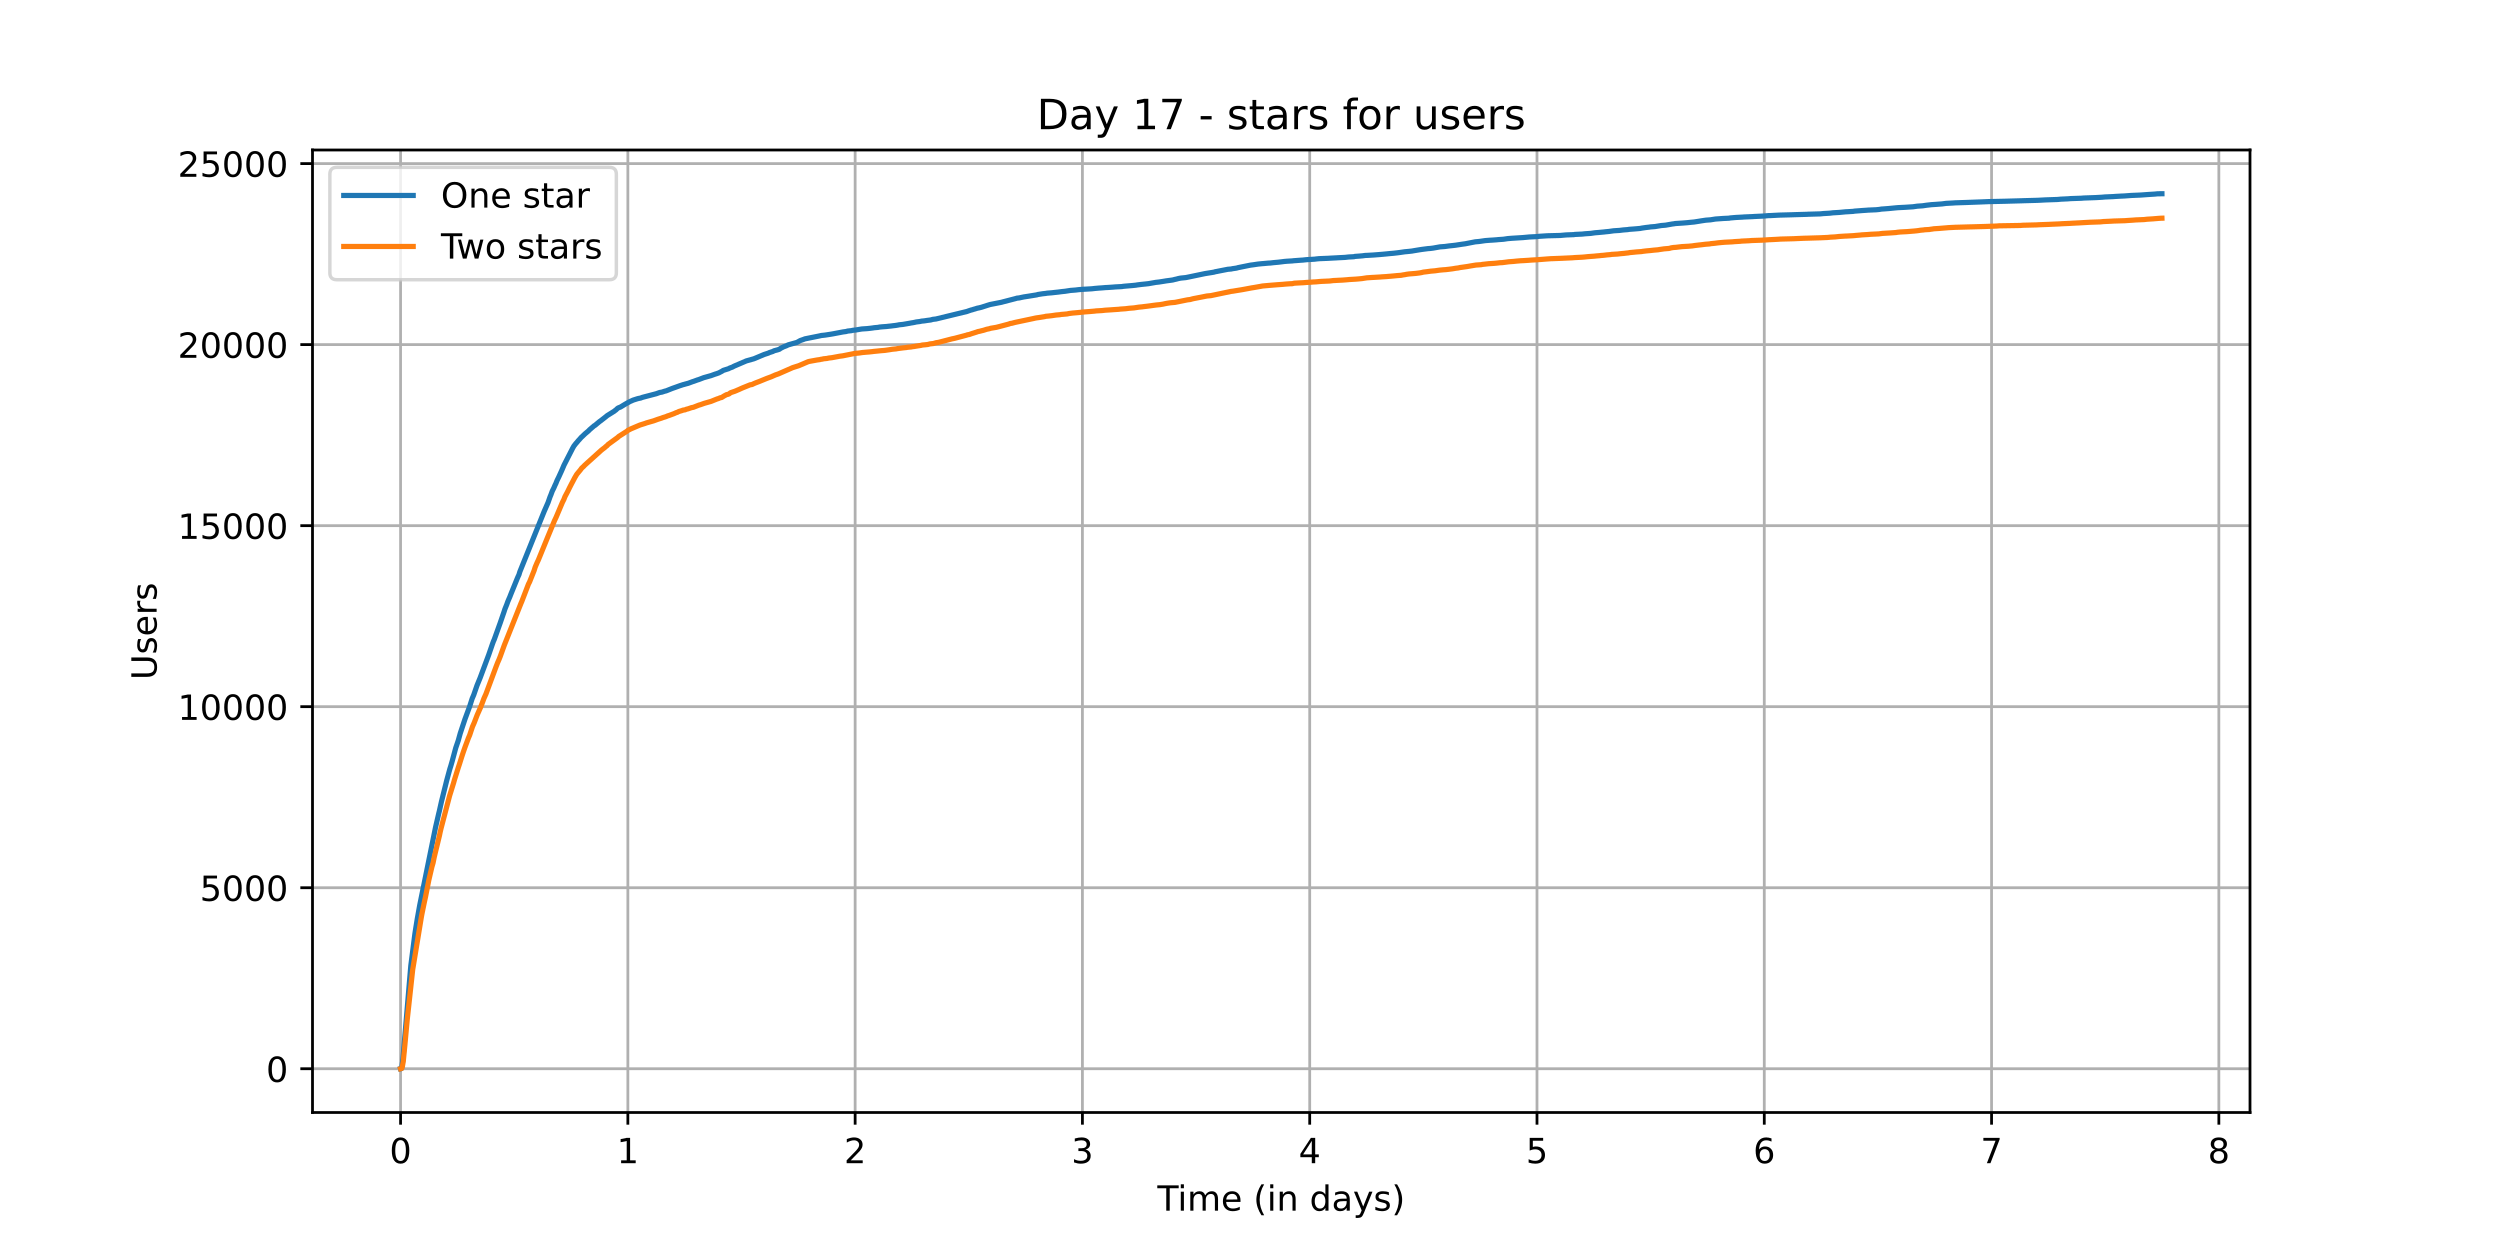 <?xml version="1.0" encoding="utf-8" standalone="no"?>
<!DOCTYPE svg PUBLIC "-//W3C//DTD SVG 1.1//EN"
  "http://www.w3.org/Graphics/SVG/1.1/DTD/svg11.dtd">
<!-- Created with matplotlib (https://matplotlib.org/) -->
<svg height="360pt" version="1.1" viewBox="0 0 720 360" width="720pt" xmlns="http://www.w3.org/2000/svg" xmlns:xlink="http://www.w3.org/1999/xlink">
 <defs>
  <style type="text/css">*{stroke-linecap:butt;stroke-linejoin:round;}</style>
 </defs>
 <g id="figure_1">
  <g id="patch_1">
   <path d="M 0 360 
L 720 360 
L 720 0 
L 0 0 
z
" style="fill:#ffffff;"/>
  </g>
  <g id="axes_1">
   <g id="patch_2">
    <path d="M 90 320.4 
L 648 320.4 
L 648 43.2 
L 90 43.2 
z
" style="fill:#ffffff;"/>
   </g>
   <g id="matplotlib.axis_1">
    <g id="xtick_1">
     <g id="line2d_1">
      <path clip-path="url(#pf105d73e1e)" d="M 115.364 320.4 
L 115.364 43.2 
" style="fill:none;stroke:#b0b0b0;stroke-linecap:square;stroke-width:0.8;"/>
     </g>
     <g id="line2d_2">
      <defs>
       <path d="M 0 0 
L 0 3.5 
" id="m3399eb559d" style="stroke:#000000;stroke-width:0.8;"/>
      </defs>
      <g>
       <use style="stroke:#000000;stroke-width:0.8;" x="115.364" xlink:href="#m3399eb559d" y="320.4"/>
      </g>
     </g>
     <g id="text_1">
      <!-- 0 -->
      <g transform="translate(112.182 334.998)scale(0.1 -0.1)">
       <defs>
        <path d="M 31.781 66.406 
Q 24.172 66.406 20.328 58.906 
Q 16.5 51.422 16.5 36.375 
Q 16.5 21.391 20.328 13.891 
Q 24.172 6.391 31.781 6.391 
Q 39.453 6.391 43.281 13.891 
Q 47.125 21.391 47.125 36.375 
Q 47.125 51.422 43.281 58.906 
Q 39.453 66.406 31.781 66.406 
z
M 31.781 74.219 
Q 44.047 74.219 50.516 64.516 
Q 56.984 54.828 56.984 36.375 
Q 56.984 17.969 50.516 8.266 
Q 44.047 -1.422 31.781 -1.422 
Q 19.531 -1.422 13.062 8.266 
Q 6.594 17.969 6.594 36.375 
Q 6.594 54.828 13.062 64.516 
Q 19.531 74.219 31.781 74.219 
z
" id="DejaVuSans-48"/>
       </defs>
       <use xlink:href="#DejaVuSans-48"/>
      </g>
     </g>
    </g>
    <g id="xtick_2">
     <g id="line2d_3">
      <path clip-path="url(#pf105d73e1e)" d="M 180.822 320.4 
L 180.822 43.2 
" style="fill:none;stroke:#b0b0b0;stroke-linecap:square;stroke-width:0.8;"/>
     </g>
     <g id="line2d_4">
      <g>
       <use style="stroke:#000000;stroke-width:0.8;" x="180.822" xlink:href="#m3399eb559d" y="320.4"/>
      </g>
     </g>
     <g id="text_2">
      <!-- 1 -->
      <g transform="translate(177.64 334.998)scale(0.1 -0.1)">
       <defs>
        <path d="M 12.406 8.297 
L 28.516 8.297 
L 28.516 63.922 
L 10.984 60.406 
L 10.984 69.391 
L 28.422 72.906 
L 38.281 72.906 
L 38.281 8.297 
L 54.391 8.297 
L 54.391 0 
L 12.406 0 
z
" id="DejaVuSans-49"/>
       </defs>
       <use xlink:href="#DejaVuSans-49"/>
      </g>
     </g>
    </g>
    <g id="xtick_3">
     <g id="line2d_5">
      <path clip-path="url(#pf105d73e1e)" d="M 246.28 320.4 
L 246.28 43.2 
" style="fill:none;stroke:#b0b0b0;stroke-linecap:square;stroke-width:0.8;"/>
     </g>
     <g id="line2d_6">
      <g>
       <use style="stroke:#000000;stroke-width:0.8;" x="246.28" xlink:href="#m3399eb559d" y="320.4"/>
      </g>
     </g>
     <g id="text_3">
      <!-- 2 -->
      <g transform="translate(243.099 334.998)scale(0.1 -0.1)">
       <defs>
        <path d="M 19.188 8.297 
L 53.609 8.297 
L 53.609 0 
L 7.328 0 
L 7.328 8.297 
Q 12.938 14.109 22.625 23.891 
Q 32.328 33.688 34.812 36.531 
Q 39.547 41.844 41.422 45.531 
Q 43.312 49.219 43.312 52.781 
Q 43.312 58.594 39.234 62.25 
Q 35.156 65.922 28.609 65.922 
Q 23.969 65.922 18.812 64.312 
Q 13.672 62.703 7.812 59.422 
L 7.812 69.391 
Q 13.766 71.781 18.938 73 
Q 24.125 74.219 28.422 74.219 
Q 39.75 74.219 46.484 68.547 
Q 53.219 62.891 53.219 53.422 
Q 53.219 48.922 51.531 44.891 
Q 49.859 40.875 45.406 35.406 
Q 44.188 33.984 37.641 27.219 
Q 31.109 20.453 19.188 8.297 
z
" id="DejaVuSans-50"/>
       </defs>
       <use xlink:href="#DejaVuSans-50"/>
      </g>
     </g>
    </g>
    <g id="xtick_4">
     <g id="line2d_7">
      <path clip-path="url(#pf105d73e1e)" d="M 311.738 320.4 
L 311.738 43.2 
" style="fill:none;stroke:#b0b0b0;stroke-linecap:square;stroke-width:0.8;"/>
     </g>
     <g id="line2d_8">
      <g>
       <use style="stroke:#000000;stroke-width:0.8;" x="311.738" xlink:href="#m3399eb559d" y="320.4"/>
      </g>
     </g>
     <g id="text_4">
      <!-- 3 -->
      <g transform="translate(308.557 334.998)scale(0.1 -0.1)">
       <defs>
        <path d="M 40.578 39.312 
Q 47.656 37.797 51.625 33 
Q 55.609 28.219 55.609 21.188 
Q 55.609 10.406 48.188 4.484 
Q 40.766 -1.422 27.094 -1.422 
Q 22.516 -1.422 17.656 -0.516 
Q 12.797 0.391 7.625 2.203 
L 7.625 11.719 
Q 11.719 9.328 16.594 8.109 
Q 21.484 6.891 26.812 6.891 
Q 36.078 6.891 40.938 10.547 
Q 45.797 14.203 45.797 21.188 
Q 45.797 27.641 41.281 31.266 
Q 36.766 34.906 28.719 34.906 
L 20.219 34.906 
L 20.219 43.016 
L 29.109 43.016 
Q 36.375 43.016 40.234 45.922 
Q 44.094 48.828 44.094 54.297 
Q 44.094 59.906 40.109 62.906 
Q 36.141 65.922 28.719 65.922 
Q 24.656 65.922 20.016 65.031 
Q 15.375 64.156 9.812 62.312 
L 9.812 71.094 
Q 15.438 72.656 20.344 73.438 
Q 25.25 74.219 29.594 74.219 
Q 40.828 74.219 47.359 69.109 
Q 53.906 64.016 53.906 55.328 
Q 53.906 49.266 50.438 45.094 
Q 46.969 40.922 40.578 39.312 
z
" id="DejaVuSans-51"/>
       </defs>
       <use xlink:href="#DejaVuSans-51"/>
      </g>
     </g>
    </g>
    <g id="xtick_5">
     <g id="line2d_9">
      <path clip-path="url(#pf105d73e1e)" d="M 377.196 320.4 
L 377.196 43.2 
" style="fill:none;stroke:#b0b0b0;stroke-linecap:square;stroke-width:0.8;"/>
     </g>
     <g id="line2d_10">
      <g>
       <use style="stroke:#000000;stroke-width:0.8;" x="377.196" xlink:href="#m3399eb559d" y="320.4"/>
      </g>
     </g>
     <g id="text_5">
      <!-- 4 -->
      <g transform="translate(374.015 334.998)scale(0.1 -0.1)">
       <defs>
        <path d="M 37.797 64.312 
L 12.891 25.391 
L 37.797 25.391 
z
M 35.203 72.906 
L 47.609 72.906 
L 47.609 25.391 
L 58.016 25.391 
L 58.016 17.188 
L 47.609 17.188 
L 47.609 0 
L 37.797 0 
L 37.797 17.188 
L 4.891 17.188 
L 4.891 26.703 
z
" id="DejaVuSans-52"/>
       </defs>
       <use xlink:href="#DejaVuSans-52"/>
      </g>
     </g>
    </g>
    <g id="xtick_6">
     <g id="line2d_11">
      <path clip-path="url(#pf105d73e1e)" d="M 442.654 320.4 
L 442.654 43.2 
" style="fill:none;stroke:#b0b0b0;stroke-linecap:square;stroke-width:0.8;"/>
     </g>
     <g id="line2d_12">
      <g>
       <use style="stroke:#000000;stroke-width:0.8;" x="442.654" xlink:href="#m3399eb559d" y="320.4"/>
      </g>
     </g>
     <g id="text_6">
      <!-- 5 -->
      <g transform="translate(439.473 334.998)scale(0.1 -0.1)">
       <defs>
        <path d="M 10.797 72.906 
L 49.516 72.906 
L 49.516 64.594 
L 19.828 64.594 
L 19.828 46.734 
Q 21.969 47.469 24.109 47.828 
Q 26.266 48.188 28.422 48.188 
Q 40.625 48.188 47.75 41.5 
Q 54.891 34.812 54.891 23.391 
Q 54.891 11.625 47.562 5.094 
Q 40.234 -1.422 26.906 -1.422 
Q 22.312 -1.422 17.547 -0.641 
Q 12.797 0.141 7.719 1.703 
L 7.719 11.625 
Q 12.109 9.234 16.797 8.062 
Q 21.484 6.891 26.703 6.891 
Q 35.156 6.891 40.078 11.328 
Q 45.016 15.766 45.016 23.391 
Q 45.016 31 40.078 35.438 
Q 35.156 39.891 26.703 39.891 
Q 22.75 39.891 18.812 39.016 
Q 14.891 38.141 10.797 36.281 
z
" id="DejaVuSans-53"/>
       </defs>
       <use xlink:href="#DejaVuSans-53"/>
      </g>
     </g>
    </g>
    <g id="xtick_7">
     <g id="line2d_13">
      <path clip-path="url(#pf105d73e1e)" d="M 508.112 320.4 
L 508.112 43.2 
" style="fill:none;stroke:#b0b0b0;stroke-linecap:square;stroke-width:0.8;"/>
     </g>
     <g id="line2d_14">
      <g>
       <use style="stroke:#000000;stroke-width:0.8;" x="508.112" xlink:href="#m3399eb559d" y="320.4"/>
      </g>
     </g>
     <g id="text_7">
      <!-- 6 -->
      <g transform="translate(504.931 334.998)scale(0.1 -0.1)">
       <defs>
        <path d="M 33.016 40.375 
Q 26.375 40.375 22.484 35.828 
Q 18.609 31.297 18.609 23.391 
Q 18.609 15.531 22.484 10.953 
Q 26.375 6.391 33.016 6.391 
Q 39.656 6.391 43.531 10.953 
Q 47.406 15.531 47.406 23.391 
Q 47.406 31.297 43.531 35.828 
Q 39.656 40.375 33.016 40.375 
z
M 52.594 71.297 
L 52.594 62.312 
Q 48.875 64.062 45.094 64.984 
Q 41.312 65.922 37.594 65.922 
Q 27.828 65.922 22.672 59.328 
Q 17.531 52.734 16.797 39.406 
Q 19.672 43.656 24.016 45.922 
Q 28.375 48.188 33.594 48.188 
Q 44.578 48.188 50.953 41.516 
Q 57.328 34.859 57.328 23.391 
Q 57.328 12.156 50.688 5.359 
Q 44.047 -1.422 33.016 -1.422 
Q 20.359 -1.422 13.672 8.266 
Q 6.984 17.969 6.984 36.375 
Q 6.984 53.656 15.188 63.938 
Q 23.391 74.219 37.203 74.219 
Q 40.922 74.219 44.703 73.484 
Q 48.484 72.75 52.594 71.297 
z
" id="DejaVuSans-54"/>
       </defs>
       <use xlink:href="#DejaVuSans-54"/>
      </g>
     </g>
    </g>
    <g id="xtick_8">
     <g id="line2d_15">
      <path clip-path="url(#pf105d73e1e)" d="M 573.57 320.4 
L 573.57 43.2 
" style="fill:none;stroke:#b0b0b0;stroke-linecap:square;stroke-width:0.8;"/>
     </g>
     <g id="line2d_16">
      <g>
       <use style="stroke:#000000;stroke-width:0.8;" x="573.57" xlink:href="#m3399eb559d" y="320.4"/>
      </g>
     </g>
     <g id="text_8">
      <!-- 7 -->
      <g transform="translate(570.389 334.998)scale(0.1 -0.1)">
       <defs>
        <path d="M 8.203 72.906 
L 55.078 72.906 
L 55.078 68.703 
L 28.609 0 
L 18.312 0 
L 43.219 64.594 
L 8.203 64.594 
z
" id="DejaVuSans-55"/>
       </defs>
       <use xlink:href="#DejaVuSans-55"/>
      </g>
     </g>
    </g>
    <g id="xtick_9">
     <g id="line2d_17">
      <path clip-path="url(#pf105d73e1e)" d="M 639.028 320.4 
L 639.028 43.2 
" style="fill:none;stroke:#b0b0b0;stroke-linecap:square;stroke-width:0.8;"/>
     </g>
     <g id="line2d_18">
      <g>
       <use style="stroke:#000000;stroke-width:0.8;" x="639.028" xlink:href="#m3399eb559d" y="320.4"/>
      </g>
     </g>
     <g id="text_9">
      <!-- 8 -->
      <g transform="translate(635.847 334.998)scale(0.1 -0.1)">
       <defs>
        <path d="M 31.781 34.625 
Q 24.75 34.625 20.719 30.859 
Q 16.703 27.094 16.703 20.516 
Q 16.703 13.922 20.719 10.156 
Q 24.75 6.391 31.781 6.391 
Q 38.812 6.391 42.859 10.172 
Q 46.922 13.969 46.922 20.516 
Q 46.922 27.094 42.891 30.859 
Q 38.875 34.625 31.781 34.625 
z
M 21.922 38.812 
Q 15.578 40.375 12.031 44.719 
Q 8.5 49.078 8.5 55.328 
Q 8.5 64.062 14.719 69.141 
Q 20.953 74.219 31.781 74.219 
Q 42.672 74.219 48.875 69.141 
Q 55.078 64.062 55.078 55.328 
Q 55.078 49.078 51.531 44.719 
Q 48 40.375 41.703 38.812 
Q 48.828 37.156 52.797 32.312 
Q 56.781 27.484 56.781 20.516 
Q 56.781 9.906 50.312 4.234 
Q 43.844 -1.422 31.781 -1.422 
Q 19.734 -1.422 13.25 4.234 
Q 6.781 9.906 6.781 20.516 
Q 6.781 27.484 10.781 32.312 
Q 14.797 37.156 21.922 38.812 
z
M 18.312 54.391 
Q 18.312 48.734 21.844 45.562 
Q 25.391 42.391 31.781 42.391 
Q 38.141 42.391 41.719 45.562 
Q 45.312 48.734 45.312 54.391 
Q 45.312 60.062 41.719 63.234 
Q 38.141 66.406 31.781 66.406 
Q 25.391 66.406 21.844 63.234 
Q 18.312 60.062 18.312 54.391 
z
" id="DejaVuSans-56"/>
       </defs>
       <use xlink:href="#DejaVuSans-56"/>
      </g>
     </g>
    </g>
    <g id="text_10">
     <!-- Time (in days) -->
     <g transform="translate(333.327 348.677)scale(0.1 -0.1)">
      <defs>
       <path d="M -0.297 72.906 
L 61.375 72.906 
L 61.375 64.594 
L 35.5 64.594 
L 35.5 0 
L 25.594 0 
L 25.594 64.594 
L -0.297 64.594 
z
" id="DejaVuSans-84"/>
       <path d="M 9.422 54.688 
L 18.406 54.688 
L 18.406 0 
L 9.422 0 
z
M 9.422 75.984 
L 18.406 75.984 
L 18.406 64.594 
L 9.422 64.594 
z
" id="DejaVuSans-105"/>
       <path d="M 52 44.188 
Q 55.375 50.25 60.062 53.125 
Q 64.75 56 71.094 56 
Q 79.641 56 84.281 50.016 
Q 88.922 44.047 88.922 33.016 
L 88.922 0 
L 79.891 0 
L 79.891 32.719 
Q 79.891 40.578 77.094 44.375 
Q 74.312 48.188 68.609 48.188 
Q 61.625 48.188 57.562 43.547 
Q 53.516 38.922 53.516 30.906 
L 53.516 0 
L 44.484 0 
L 44.484 32.719 
Q 44.484 40.625 41.703 44.406 
Q 38.922 48.188 33.109 48.188 
Q 26.219 48.188 22.156 43.531 
Q 18.109 38.875 18.109 30.906 
L 18.109 0 
L 9.078 0 
L 9.078 54.688 
L 18.109 54.688 
L 18.109 46.188 
Q 21.188 51.219 25.484 53.609 
Q 29.781 56 35.688 56 
Q 41.656 56 45.828 52.969 
Q 50 49.953 52 44.188 
z
" id="DejaVuSans-109"/>
       <path d="M 56.203 29.594 
L 56.203 25.203 
L 14.891 25.203 
Q 15.484 15.922 20.484 11.062 
Q 25.484 6.203 34.422 6.203 
Q 39.594 6.203 44.453 7.469 
Q 49.312 8.734 54.109 11.281 
L 54.109 2.781 
Q 49.266 0.734 44.188 -0.344 
Q 39.109 -1.422 33.891 -1.422 
Q 20.797 -1.422 13.156 6.188 
Q 5.516 13.812 5.516 26.812 
Q 5.516 40.234 12.766 48.109 
Q 20.016 56 32.328 56 
Q 43.359 56 49.781 48.891 
Q 56.203 41.797 56.203 29.594 
z
M 47.219 32.234 
Q 47.125 39.594 43.094 43.984 
Q 39.062 48.391 32.422 48.391 
Q 24.906 48.391 20.391 44.141 
Q 15.875 39.891 15.188 32.172 
z
" id="DejaVuSans-101"/>
       <path id="DejaVuSans-32"/>
       <path d="M 31 75.875 
Q 24.469 64.656 21.281 53.656 
Q 18.109 42.672 18.109 31.391 
Q 18.109 20.125 21.312 9.062 
Q 24.516 -2 31 -13.188 
L 23.188 -13.188 
Q 15.875 -1.703 12.234 9.375 
Q 8.594 20.453 8.594 31.391 
Q 8.594 42.281 12.203 53.312 
Q 15.828 64.359 23.188 75.875 
z
" id="DejaVuSans-40"/>
       <path d="M 54.891 33.016 
L 54.891 0 
L 45.906 0 
L 45.906 32.719 
Q 45.906 40.484 42.875 44.328 
Q 39.844 48.188 33.797 48.188 
Q 26.516 48.188 22.312 43.547 
Q 18.109 38.922 18.109 30.906 
L 18.109 0 
L 9.078 0 
L 9.078 54.688 
L 18.109 54.688 
L 18.109 46.188 
Q 21.344 51.125 25.703 53.562 
Q 30.078 56 35.797 56 
Q 45.219 56 50.047 50.172 
Q 54.891 44.344 54.891 33.016 
z
" id="DejaVuSans-110"/>
       <path d="M 45.406 46.391 
L 45.406 75.984 
L 54.391 75.984 
L 54.391 0 
L 45.406 0 
L 45.406 8.203 
Q 42.578 3.328 38.25 0.953 
Q 33.938 -1.422 27.875 -1.422 
Q 17.969 -1.422 11.734 6.484 
Q 5.516 14.406 5.516 27.297 
Q 5.516 40.188 11.734 48.094 
Q 17.969 56 27.875 56 
Q 33.938 56 38.25 53.625 
Q 42.578 51.266 45.406 46.391 
z
M 14.797 27.297 
Q 14.797 17.391 18.875 11.75 
Q 22.953 6.109 30.078 6.109 
Q 37.203 6.109 41.297 11.75 
Q 45.406 17.391 45.406 27.297 
Q 45.406 37.203 41.297 42.844 
Q 37.203 48.484 30.078 48.484 
Q 22.953 48.484 18.875 42.844 
Q 14.797 37.203 14.797 27.297 
z
" id="DejaVuSans-100"/>
       <path d="M 34.281 27.484 
Q 23.391 27.484 19.188 25 
Q 14.984 22.516 14.984 16.5 
Q 14.984 11.719 18.141 8.906 
Q 21.297 6.109 26.703 6.109 
Q 34.188 6.109 38.703 11.406 
Q 43.219 16.703 43.219 25.484 
L 43.219 27.484 
z
M 52.203 31.203 
L 52.203 0 
L 43.219 0 
L 43.219 8.297 
Q 40.141 3.328 35.547 0.953 
Q 30.953 -1.422 24.312 -1.422 
Q 15.922 -1.422 10.953 3.297 
Q 6 8.016 6 15.922 
Q 6 25.141 12.172 29.828 
Q 18.359 34.516 30.609 34.516 
L 43.219 34.516 
L 43.219 35.406 
Q 43.219 41.609 39.141 45 
Q 35.062 48.391 27.688 48.391 
Q 23 48.391 18.547 47.266 
Q 14.109 46.141 10.016 43.891 
L 10.016 52.203 
Q 14.938 54.109 19.578 55.047 
Q 24.219 56 28.609 56 
Q 40.484 56 46.344 49.844 
Q 52.203 43.703 52.203 31.203 
z
" id="DejaVuSans-97"/>
       <path d="M 32.172 -5.078 
Q 28.375 -14.844 24.75 -17.812 
Q 21.141 -20.797 15.094 -20.797 
L 7.906 -20.797 
L 7.906 -13.281 
L 13.188 -13.281 
Q 16.891 -13.281 18.938 -11.516 
Q 21 -9.766 23.484 -3.219 
L 25.094 0.875 
L 2.984 54.688 
L 12.5 54.688 
L 29.594 11.922 
L 46.688 54.688 
L 56.203 54.688 
z
" id="DejaVuSans-121"/>
       <path d="M 44.281 53.078 
L 44.281 44.578 
Q 40.484 46.531 36.375 47.5 
Q 32.281 48.484 27.875 48.484 
Q 21.188 48.484 17.844 46.438 
Q 14.5 44.391 14.5 40.281 
Q 14.5 37.156 16.891 35.375 
Q 19.281 33.594 26.516 31.984 
L 29.594 31.297 
Q 39.156 29.25 43.188 25.516 
Q 47.219 21.781 47.219 15.094 
Q 47.219 7.469 41.188 3.016 
Q 35.156 -1.422 24.609 -1.422 
Q 20.219 -1.422 15.453 -0.562 
Q 10.688 0.297 5.422 2 
L 5.422 11.281 
Q 10.406 8.688 15.234 7.391 
Q 20.062 6.109 24.812 6.109 
Q 31.156 6.109 34.562 8.281 
Q 37.984 10.453 37.984 14.406 
Q 37.984 18.062 35.516 20.016 
Q 33.062 21.969 24.703 23.781 
L 21.578 24.516 
Q 13.234 26.266 9.516 29.906 
Q 5.812 33.547 5.812 39.891 
Q 5.812 47.609 11.281 51.797 
Q 16.75 56 26.812 56 
Q 31.781 56 36.172 55.266 
Q 40.578 54.547 44.281 53.078 
z
" id="DejaVuSans-115"/>
       <path d="M 8.016 75.875 
L 15.828 75.875 
Q 23.141 64.359 26.781 53.312 
Q 30.422 42.281 30.422 31.391 
Q 30.422 20.453 26.781 9.375 
Q 23.141 -1.703 15.828 -13.188 
L 8.016 -13.188 
Q 14.5 -2 17.703 9.062 
Q 20.906 20.125 20.906 31.391 
Q 20.906 42.672 17.703 53.656 
Q 14.5 64.656 8.016 75.875 
z
" id="DejaVuSans-41"/>
      </defs>
      <use xlink:href="#DejaVuSans-84"/>
      <use x="57.959" xlink:href="#DejaVuSans-105"/>
      <use x="85.742" xlink:href="#DejaVuSans-109"/>
      <use x="183.154" xlink:href="#DejaVuSans-101"/>
      <use x="244.678" xlink:href="#DejaVuSans-32"/>
      <use x="276.465" xlink:href="#DejaVuSans-40"/>
      <use x="315.479" xlink:href="#DejaVuSans-105"/>
      <use x="343.262" xlink:href="#DejaVuSans-110"/>
      <use x="406.641" xlink:href="#DejaVuSans-32"/>
      <use x="438.428" xlink:href="#DejaVuSans-100"/>
      <use x="501.904" xlink:href="#DejaVuSans-97"/>
      <use x="563.184" xlink:href="#DejaVuSans-121"/>
      <use x="622.363" xlink:href="#DejaVuSans-115"/>
      <use x="674.463" xlink:href="#DejaVuSans-41"/>
     </g>
    </g>
   </g>
   <g id="matplotlib.axis_2">
    <g id="ytick_1">
     <g id="line2d_19">
      <path clip-path="url(#pf105d73e1e)" d="M 90 307.8 
L 648 307.8 
" style="fill:none;stroke:#b0b0b0;stroke-linecap:square;stroke-width:0.8;"/>
     </g>
     <g id="line2d_20">
      <defs>
       <path d="M 0 0 
L -3.5 0 
" id="mf5045bbe1f" style="stroke:#000000;stroke-width:0.8;"/>
      </defs>
      <g>
       <use style="stroke:#000000;stroke-width:0.8;" x="90" xlink:href="#mf5045bbe1f" y="307.8"/>
      </g>
     </g>
     <g id="text_11">
      <!-- 0 -->
      <g transform="translate(76.638 311.599)scale(0.1 -0.1)">
       <use xlink:href="#DejaVuSans-48"/>
      </g>
     </g>
    </g>
    <g id="ytick_2">
     <g id="line2d_21">
      <path clip-path="url(#pf105d73e1e)" d="M 90 255.663 
L 648 255.663 
" style="fill:none;stroke:#b0b0b0;stroke-linecap:square;stroke-width:0.8;"/>
     </g>
     <g id="line2d_22">
      <g>
       <use style="stroke:#000000;stroke-width:0.8;" x="90" xlink:href="#mf5045bbe1f" y="255.663"/>
      </g>
     </g>
     <g id="text_12">
      <!-- 5000 -->
      <g transform="translate(57.55 259.462)scale(0.1 -0.1)">
       <use xlink:href="#DejaVuSans-53"/>
       <use x="63.623" xlink:href="#DejaVuSans-48"/>
       <use x="127.246" xlink:href="#DejaVuSans-48"/>
       <use x="190.869" xlink:href="#DejaVuSans-48"/>
      </g>
     </g>
    </g>
    <g id="ytick_3">
     <g id="line2d_23">
      <path clip-path="url(#pf105d73e1e)" d="M 90 203.526 
L 648 203.526 
" style="fill:none;stroke:#b0b0b0;stroke-linecap:square;stroke-width:0.8;"/>
     </g>
     <g id="line2d_24">
      <g>
       <use style="stroke:#000000;stroke-width:0.8;" x="90" xlink:href="#mf5045bbe1f" y="203.526"/>
      </g>
     </g>
     <g id="text_13">
      <!-- 10000 -->
      <g transform="translate(51.188 207.325)scale(0.1 -0.1)">
       <use xlink:href="#DejaVuSans-49"/>
       <use x="63.623" xlink:href="#DejaVuSans-48"/>
       <use x="127.246" xlink:href="#DejaVuSans-48"/>
       <use x="190.869" xlink:href="#DejaVuSans-48"/>
       <use x="254.492" xlink:href="#DejaVuSans-48"/>
      </g>
     </g>
    </g>
    <g id="ytick_4">
     <g id="line2d_25">
      <path clip-path="url(#pf105d73e1e)" d="M 90 151.388 
L 648 151.388 
" style="fill:none;stroke:#b0b0b0;stroke-linecap:square;stroke-width:0.8;"/>
     </g>
     <g id="line2d_26">
      <g>
       <use style="stroke:#000000;stroke-width:0.8;" x="90" xlink:href="#mf5045bbe1f" y="151.388"/>
      </g>
     </g>
     <g id="text_14">
      <!-- 15000 -->
      <g transform="translate(51.188 155.188)scale(0.1 -0.1)">
       <use xlink:href="#DejaVuSans-49"/>
       <use x="63.623" xlink:href="#DejaVuSans-53"/>
       <use x="127.246" xlink:href="#DejaVuSans-48"/>
       <use x="190.869" xlink:href="#DejaVuSans-48"/>
       <use x="254.492" xlink:href="#DejaVuSans-48"/>
      </g>
     </g>
    </g>
    <g id="ytick_5">
     <g id="line2d_27">
      <path clip-path="url(#pf105d73e1e)" d="M 90 99.251 
L 648 99.251 
" style="fill:none;stroke:#b0b0b0;stroke-linecap:square;stroke-width:0.8;"/>
     </g>
     <g id="line2d_28">
      <g>
       <use style="stroke:#000000;stroke-width:0.8;" x="90" xlink:href="#mf5045bbe1f" y="99.251"/>
      </g>
     </g>
     <g id="text_15">
      <!-- 20000 -->
      <g transform="translate(51.188 103.05)scale(0.1 -0.1)">
       <use xlink:href="#DejaVuSans-50"/>
       <use x="63.623" xlink:href="#DejaVuSans-48"/>
       <use x="127.246" xlink:href="#DejaVuSans-48"/>
       <use x="190.869" xlink:href="#DejaVuSans-48"/>
       <use x="254.492" xlink:href="#DejaVuSans-48"/>
      </g>
     </g>
    </g>
    <g id="ytick_6">
     <g id="line2d_29">
      <path clip-path="url(#pf105d73e1e)" d="M 90 47.114 
L 648 47.114 
" style="fill:none;stroke:#b0b0b0;stroke-linecap:square;stroke-width:0.8;"/>
     </g>
     <g id="line2d_30">
      <g>
       <use style="stroke:#000000;stroke-width:0.8;" x="90" xlink:href="#mf5045bbe1f" y="47.114"/>
      </g>
     </g>
     <g id="text_16">
      <!-- 25000 -->
      <g transform="translate(51.188 50.913)scale(0.1 -0.1)">
       <use xlink:href="#DejaVuSans-50"/>
       <use x="63.623" xlink:href="#DejaVuSans-53"/>
       <use x="127.246" xlink:href="#DejaVuSans-48"/>
       <use x="190.869" xlink:href="#DejaVuSans-48"/>
       <use x="254.492" xlink:href="#DejaVuSans-48"/>
      </g>
     </g>
    </g>
    <g id="text_17">
     <!-- Users -->
     <g transform="translate(45.108 195.801)rotate(-90)scale(0.1 -0.1)">
      <defs>
       <path d="M 8.688 72.906 
L 18.609 72.906 
L 18.609 28.609 
Q 18.609 16.891 22.844 11.734 
Q 27.094 6.594 36.625 6.594 
Q 46.094 6.594 50.344 11.734 
Q 54.594 16.891 54.594 28.609 
L 54.594 72.906 
L 64.5 72.906 
L 64.5 27.391 
Q 64.5 13.141 57.438 5.859 
Q 50.391 -1.422 36.625 -1.422 
Q 22.797 -1.422 15.734 5.859 
Q 8.688 13.141 8.688 27.391 
z
" id="DejaVuSans-85"/>
       <path d="M 41.109 46.297 
Q 39.594 47.172 37.812 47.578 
Q 36.031 48 33.891 48 
Q 26.266 48 22.188 43.047 
Q 18.109 38.094 18.109 28.812 
L 18.109 0 
L 9.078 0 
L 9.078 54.688 
L 18.109 54.688 
L 18.109 46.188 
Q 20.953 51.172 25.484 53.578 
Q 30.031 56 36.531 56 
Q 37.453 56 38.578 55.875 
Q 39.703 55.766 41.062 55.516 
z
" id="DejaVuSans-114"/>
      </defs>
      <use xlink:href="#DejaVuSans-85"/>
      <use x="73.193" xlink:href="#DejaVuSans-115"/>
      <use x="125.293" xlink:href="#DejaVuSans-101"/>
      <use x="186.816" xlink:href="#DejaVuSans-114"/>
      <use x="227.93" xlink:href="#DejaVuSans-115"/>
     </g>
    </g>
   </g>
   <g id="line2d_31">
    <path clip-path="url(#pf105d73e1e)" d="M 115.364 307.8 
L 115.612 307.748 
L 115.792 306.997 
L 116.062 304.818 
L 118.315 278.113 
L 119.487 268.958 
L 119.757 267.216 
L 120.162 264.714 
L 120.883 260.689 
L 125.438 238.27 
L 126.385 234.172 
L 126.52 233.64 
L 127.15 230.825 
L 128.637 224.839 
L 129.538 221.523 
L 129.853 220.512 
L 130.258 219.104 
L 131.249 215.413 
L 131.971 213.296 
L 132.556 211.19 
L 133.908 207.123 
L 135.259 203.463 
L 135.98 201.2 
L 136.431 200.147 
L 137.377 197.415 
L 138.278 195.215 
L 140.755 188.573 
L 141.837 185.444 
L 142.107 184.704 
L 142.333 184.204 
L 143.909 179.814 
L 143.999 179.574 
L 145.171 176.174 
L 145.396 175.465 
L 145.982 174.005 
L 146.207 173.359 
L 146.568 172.494 
L 146.793 171.993 
L 147.108 171.18 
L 148.955 166.633 
L 149.18 166.112 
L 149.27 165.914 
L 149.45 165.538 
L 149.72 164.652 
L 156.705 147.322 
L 157.833 144.746 
L 158.418 143.078 
L 158.643 142.546 
L 159.049 141.451 
L 159.499 140.544 
L 159.905 139.605 
L 160.04 139.355 
L 160.446 138.344 
L 160.896 137.436 
L 161.662 135.758 
L 161.933 135.142 
L 162.431 133.964 
L 162.611 133.61 
L 164.909 129.115 
L 165.27 128.479 
L 165.856 127.718 
L 166.126 127.426 
L 166.577 126.873 
L 166.757 126.696 
L 167.433 125.925 
L 167.613 125.779 
L 168.514 124.913 
L 169.46 124.121 
L 169.82 123.745 
L 170.631 123.047 
L 171.126 122.619 
L 171.307 122.536 
L 172.703 121.378 
L 172.929 121.232 
L 174.415 120.075 
L 174.865 119.699 
L 176.937 118.406 
L 177.118 118.24 
L 177.343 118.094 
L 177.838 117.624 
L 178.064 117.478 
L 178.694 117.228 
L 180.181 116.331 
L 181.217 115.758 
L 181.487 115.612 
L 181.982 115.403 
L 182.298 115.247 
L 183.604 114.83 
L 184.054 114.725 
L 184.505 114.642 
L 184.911 114.475 
L 185.271 114.371 
L 189.01 113.391 
L 190.001 113.036 
L 190.632 112.932 
L 191.443 112.661 
L 191.848 112.567 
L 193.605 111.868 
L 194.55 111.535 
L 195.766 111.097 
L 196.758 110.773 
L 196.983 110.721 
L 197.298 110.627 
L 197.839 110.482 
L 198.199 110.388 
L 199.462 109.918 
L 199.777 109.825 
L 200.858 109.428 
L 201.219 109.324 
L 202.66 108.771 
L 204.778 108.177 
L 205.949 107.75 
L 206.309 107.645 
L 207.03 107.385 
L 207.66 107.051 
L 207.841 106.967 
L 208.291 106.675 
L 208.607 106.571 
L 209.868 106.175 
L 210.138 106.008 
L 210.949 105.716 
L 211.309 105.508 
L 211.535 105.403 
L 214.643 104.069 
L 214.868 103.964 
L 217.121 103.328 
L 220.051 102.098 
L 221.268 101.702 
L 221.583 101.545 
L 222.575 101.222 
L 222.935 101.024 
L 223.521 100.867 
L 223.927 100.763 
L 224.513 100.565 
L 224.738 100.367 
L 224.919 100.273 
L 225.685 99.877 
L 226.451 99.595 
L 226.992 99.324 
L 227.353 99.22 
L 229.516 98.615 
L 230.464 98.083 
L 231.365 97.77 
L 231.815 97.593 
L 235.6 96.832 
L 236.051 96.738 
L 236.547 96.623 
L 237.538 96.519 
L 237.898 96.467 
L 239.43 96.227 
L 240.016 96.123 
L 242.809 95.591 
L 243.62 95.487 
L 244.161 95.341 
L 245.152 95.237 
L 245.602 95.132 
L 246.503 95.028 
L 248.17 94.746 
L 249.747 94.642 
L 250.694 94.538 
L 251.414 94.444 
L 251.775 94.382 
L 252.856 94.288 
L 253.307 94.194 
L 254.072 94.121 
L 255.379 94.027 
L 255.694 93.985 
L 256.685 93.881 
L 257.045 93.829 
L 257.946 93.725 
L 258.577 93.62 
L 258.982 93.537 
L 260.018 93.433 
L 261.956 93.099 
L 262.496 92.995 
L 262.856 92.943 
L 263.397 92.838 
L 263.893 92.724 
L 264.659 92.63 
L 264.974 92.588 
L 265.425 92.484 
L 266.191 92.411 
L 266.866 92.306 
L 267.226 92.254 
L 268.038 92.15 
L 268.668 91.973 
L 269.569 91.869 
L 278.535 89.689 
L 278.76 89.595 
L 279.661 89.293 
L 280.022 89.21 
L 280.382 89.084 
L 280.742 88.991 
L 281.463 88.761 
L 281.958 88.667 
L 282.499 88.532 
L 282.86 88.427 
L 283.175 88.323 
L 284.436 87.917 
L 285.157 87.698 
L 288.446 87.051 
L 288.806 86.947 
L 292.545 85.977 
L 292.86 85.873 
L 293.626 85.789 
L 293.941 85.706 
L 294.392 85.612 
L 294.842 85.518 
L 296.329 85.289 
L 296.96 85.185 
L 298.582 84.924 
L 298.897 84.82 
L 300.293 84.601 
L 301.149 84.507 
L 301.555 84.434 
L 302.862 84.329 
L 303.762 84.225 
L 304.753 84.121 
L 305.789 83.985 
L 306.78 83.881 
L 308.312 83.641 
L 309.708 83.537 
L 310.745 83.412 
L 312.051 83.308 
L 312.682 83.276 
L 314.439 83.172 
L 315.34 83.068 
L 316.556 82.963 
L 317.231 82.922 
L 318.448 82.818 
L 318.988 82.797 
L 320.52 82.692 
L 321.241 82.63 
L 323.088 82.536 
L 323.493 82.463 
L 324.259 82.39 
L 325.52 82.286 
L 326.241 82.223 
L 327.142 82.129 
L 327.547 82.056 
L 328.628 81.921 
L 329.53 81.827 
L 329.846 81.796 
L 330.791 81.691 
L 332.863 81.326 
L 333.809 81.222 
L 335.251 80.993 
L 335.882 80.888 
L 337.053 80.732 
L 337.773 80.628 
L 338.314 80.482 
L 338.81 80.377 
L 339.35 80.231 
L 339.845 80.127 
L 340.206 80.075 
L 341.152 79.981 
L 341.467 79.95 
L 342.008 79.846 
L 347.009 78.803 
L 347.64 78.699 
L 349.082 78.469 
L 349.667 78.365 
L 349.982 78.261 
L 350.523 78.167 
L 350.704 78.125 
L 353.633 77.552 
L 354.623 77.468 
L 354.939 77.385 
L 355.66 77.281 
L 356.02 77.228 
L 356.336 77.155 
L 356.561 77.082 
L 360.119 76.363 
L 360.93 76.259 
L 362.327 76.05 
L 363.363 75.946 
L 364.129 75.883 
L 365.254 75.779 
L 365.885 75.748 
L 366.651 75.654 
L 366.967 75.623 
L 368.138 75.518 
L 369.084 75.404 
L 369.895 75.299 
L 370.615 75.237 
L 372.192 75.143 
L 372.552 75.091 
L 373.183 75.049 
L 374.534 74.945 
L 375.21 74.903 
L 376.066 74.809 
L 376.381 74.778 
L 376.967 74.747 
L 378.634 74.642 
L 378.994 74.59 
L 379.896 74.496 
L 382.508 74.392 
L 383.184 74.35 
L 384.986 74.257 
L 385.256 74.236 
L 387.373 74.131 
L 388.364 74.017 
L 389.941 73.933 
L 390.211 73.85 
L 391.611 73.746 
L 392.422 73.673 
L 393.188 73.568 
L 393.773 73.548 
L 395.576 73.443 
L 396.251 73.391 
L 397.558 73.287 
L 398.279 73.224 
L 399.36 73.12 
L 400.171 73.037 
L 401.387 72.932 
L 402.378 72.818 
L 403.188 72.713 
L 404.54 72.515 
L 405.666 72.411 
L 406.612 72.307 
L 407.198 72.202 
L 408.774 71.942 
L 409.45 71.837 
L 410.486 71.702 
L 411.297 71.598 
L 411.927 71.556 
L 412.739 71.452 
L 414.721 71.097 
L 416.118 70.993 
L 417.334 70.826 
L 418.326 70.722 
L 419.228 70.617 
L 419.903 70.513 
L 421.211 70.315 
L 421.977 70.211 
L 424.861 69.648 
L 426.033 69.543 
L 426.393 69.491 
L 427.746 69.293 
L 429.097 69.189 
L 429.683 69.158 
L 431.125 69.053 
L 431.44 69.012 
L 432.972 68.907 
L 434.234 68.72 
L 435.541 68.615 
L 436.216 68.574 
L 437.883 68.469 
L 438.559 68.428 
L 439.686 68.323 
L 440.452 68.25 
L 442.524 68.146 
L 443.379 68.052 
L 445.001 67.948 
L 445.631 67.906 
L 449.371 67.812 
L 449.686 67.781 
L 450.857 67.677 
L 451.128 67.656 
L 453.29 67.573 
L 453.515 67.52 
L 455.677 67.416 
L 456.533 67.322 
L 458.11 67.218 
L 459.326 67.041 
L 460.587 66.937 
L 460.903 66.905 
L 462.028 66.801 
L 462.344 66.759 
L 463.425 66.655 
L 464.731 66.467 
L 466.398 66.363 
L 467.479 66.227 
L 468.785 66.123 
L 469.191 66.05 
L 470.587 65.946 
L 471.353 65.883 
L 472.389 65.789 
L 472.84 65.696 
L 474.056 65.518 
L 474.958 65.414 
L 475.318 65.352 
L 476.669 65.247 
L 478.427 64.955 
L 479.689 64.851 
L 481.581 64.517 
L 482.212 64.434 
L 482.437 64.382 
L 484.015 64.278 
L 484.646 64.236 
L 485.952 64.132 
L 486.808 64.038 
L 487.935 63.933 
L 489.377 63.704 
L 490.008 63.6 
L 491.27 63.412 
L 492.622 63.308 
L 494.064 63.078 
L 495.551 62.974 
L 496.227 62.922 
L 497.984 62.839 
L 498.254 62.776 
L 499.426 62.672 
L 500.102 62.62 
L 501.904 62.526 
L 502.219 62.494 
L 504.652 62.39 
L 505.282 62.348 
L 507.49 62.244 
L 508.12 62.202 
L 509.336 62.098 
L 509.877 62.088 
L 511.859 61.983 
L 512.49 61.952 
L 516.274 61.848 
L 516.814 61.827 
L 520.418 61.723 
L 520.688 61.702 
L 524.247 61.598 
L 525.148 61.504 
L 526.951 61.4 
L 527.897 61.285 
L 529.691 61.181 
L 530.456 61.108 
L 531.538 61.003 
L 532.169 60.972 
L 533.7 60.878 
L 534.105 60.805 
L 535.501 60.701 
L 536.267 60.638 
L 537.664 60.544 
L 537.979 60.513 
L 540.366 60.409 
L 541.267 60.315 
L 541.852 60.211 
L 542.528 60.169 
L 543.88 60.065 
L 544.646 59.992 
L 545.592 59.898 
L 545.907 59.867 
L 546.628 59.804 
L 548.701 59.7 
L 549.332 59.658 
L 550.954 59.554 
L 552.171 59.377 
L 553.703 59.272 
L 554.92 59.095 
L 555.867 58.991 
L 556.182 58.949 
L 557.625 58.855 
L 557.895 58.834 
L 559.291 58.73 
L 560.463 58.574 
L 562.401 58.469 
L 563.123 58.417 
L 566.322 58.313 
L 566.863 58.292 
L 569.656 58.188 
L 570.242 58.167 
L 572.719 58.063 
L 573.26 58.052 
L 577.9 57.948 
L 578.486 57.927 
L 582.27 57.823 
L 582.81 57.802 
L 586.594 57.698 
L 587.134 57.677 
L 589.072 57.573 
L 589.657 57.552 
L 592.631 57.448 
L 593.442 57.364 
L 595.604 57.26 
L 596.324 57.197 
L 599.387 57.093 
L 600.153 57.03 
L 603.036 56.926 
L 603.622 56.905 
L 605.424 56.801 
L 606.19 56.728 
L 608.577 56.624 
L 609.253 56.572 
L 611.1 56.467 
L 611.686 56.447 
L 613.128 56.342 
L 613.804 56.29 
L 616.282 56.186 
L 616.958 56.144 
L 618.355 56.04 
L 618.986 55.998 
L 620.609 55.894 
L 621.42 55.81 
L 622.636 55.8 
L 622.636 55.8 
" style="fill:none;stroke:#1f77b4;stroke-linecap:square;stroke-width:1.5;"/>
   </g>
   <g id="line2d_32">
    <path clip-path="url(#pf105d73e1e)" d="M 115.364 307.8 
L 115.702 307.696 
L 115.883 307.164 
L 116.152 305.579 
L 116.603 300.98 
L 117.279 293.681 
L 118.856 279.25 
L 121.38 263.932 
L 121.515 263.202 
L 122.237 259.698 
L 122.553 258.27 
L 123.5 253.473 
L 124.4 249.615 
L 124.716 248.541 
L 125.078 246.768 
L 126.564 240.637 
L 126.745 239.751 
L 127.015 238.593 
L 129.492 229.156 
L 129.763 228.291 
L 130.619 225.527 
L 130.889 224.558 
L 132.015 220.971 
L 132.286 220.168 
L 133.052 217.738 
L 133.458 216.518 
L 133.953 215.1 
L 134.899 212.566 
L 135.259 211.732 
L 136.07 209.292 
L 136.566 208.166 
L 137.422 205.934 
L 138.368 203.797 
L 138.908 202.41 
L 139.404 201.075 
L 139.945 199.876 
L 142.873 191.993 
L 143.323 190.835 
L 143.684 190.022 
L 144.045 189.115 
L 144.675 187.373 
L 145.126 186.122 
L 145.306 185.643 
L 150.081 173.661 
L 150.216 173.369 
L 152.198 168.218 
L 152.513 167.613 
L 153.82 164.329 
L 154.135 163.328 
L 154.677 162.056 
L 155.038 161.294 
L 157.607 154.996 
L 159.68 149.981 
L 160.085 149.126 
L 160.22 148.823 
L 161.978 144.673 
L 162.385 143.87 
L 162.701 143.046 
L 163.467 141.607 
L 164.053 140.408 
L 164.278 139.97 
L 164.638 139.272 
L 164.999 138.594 
L 165.496 137.635 
L 166.036 136.717 
L 166.172 136.519 
L 167.072 135.434 
L 167.253 135.205 
L 167.523 134.83 
L 168.108 134.298 
L 168.424 133.954 
L 172.929 129.887 
L 173.109 129.72 
L 173.379 129.501 
L 173.514 129.397 
L 173.83 129.147 
L 174.01 129.032 
L 174.55 128.552 
L 174.821 128.354 
L 175.136 128 
L 177.884 125.998 
L 178.199 125.695 
L 178.334 125.612 
L 180.316 124.35 
L 180.541 124.214 
L 180.857 123.933 
L 181.442 123.651 
L 181.623 123.547 
L 184.1 122.494 
L 184.37 122.39 
L 185.767 121.952 
L 186.172 121.795 
L 188.244 121.201 
L 189.415 120.773 
L 190.496 120.429 
L 190.947 120.252 
L 191.578 120.064 
L 191.848 119.97 
L 192.298 119.772 
L 192.659 119.668 
L 194.01 119.168 
L 194.235 119.074 
L 194.731 118.844 
L 195.091 118.74 
L 195.316 118.604 
L 195.587 118.49 
L 196.488 118.219 
L 196.668 118.125 
L 197.298 118.031 
L 197.704 117.854 
L 198.154 117.749 
L 199.147 117.405 
L 199.687 117.301 
L 201.309 116.665 
L 201.669 116.571 
L 202.84 116.154 
L 204.778 115.601 
L 206.534 114.892 
L 206.894 114.788 
L 207.39 114.569 
L 207.841 114.475 
L 208.516 114.048 
L 209.237 113.662 
L 209.688 113.558 
L 210.048 113.401 
L 210.318 113.151 
L 210.588 113.036 
L 211.579 112.703 
L 212.165 112.463 
L 212.48 112.317 
L 212.751 112.212 
L 213.336 111.941 
L 213.832 111.722 
L 216.04 110.826 
L 216.58 110.742 
L 217.166 110.461 
L 217.662 110.252 
L 217.932 110.148 
L 218.699 109.856 
L 220.817 108.99 
L 222.034 108.542 
L 222.304 108.438 
L 222.53 108.323 
L 222.98 108.135 
L 223.206 108.021 
L 224.198 107.677 
L 228.254 105.893 
L 228.57 105.789 
L 229.921 105.362 
L 230.193 105.257 
L 232.762 104.162 
L 233.212 104.058 
L 235.33 103.672 
L 236.096 103.568 
L 236.411 103.485 
L 236.907 103.412 
L 237.132 103.339 
L 238.169 103.234 
L 238.664 103.12 
L 239.566 103.015 
L 241.863 102.588 
L 242.674 102.484 
L 246.187 101.785 
L 247.178 101.691 
L 247.494 101.66 
L 248.17 101.556 
L 248.486 101.514 
L 249.703 101.41 
L 250.378 101.357 
L 251.235 101.264 
L 251.594 101.212 
L 252.676 101.107 
L 253.576 101.013 
L 254.838 100.909 
L 256.144 100.721 
L 256.685 100.628 
L 257.045 100.575 
L 258.127 100.471 
L 258.397 100.409 
L 259.162 100.304 
L 260.243 100.169 
L 261.055 100.085 
L 261.325 100.023 
L 262.451 99.919 
L 262.721 99.856 
L 263.397 99.773 
L 263.667 99.72 
L 265.244 99.47 
L 265.65 99.366 
L 266.416 99.303 
L 267.226 99.209 
L 267.812 99.043 
L 268.803 98.938 
L 269.569 98.709 
L 270.245 98.605 
L 270.515 98.542 
L 274.254 97.572 
L 274.479 97.531 
L 274.974 97.426 
L 278.355 96.53 
L 278.58 96.436 
L 279.166 96.331 
L 279.976 96.04 
L 280.201 95.977 
L 281.373 95.602 
L 281.598 95.508 
L 282.139 95.403 
L 282.724 95.247 
L 283.13 95.153 
L 283.355 95.091 
L 284.166 94.83 
L 284.661 94.726 
L 284.886 94.684 
L 285.112 94.611 
L 285.292 94.548 
L 286.959 94.267 
L 287.319 94.173 
L 287.86 94.037 
L 290.608 93.308 
L 290.878 93.182 
L 291.464 93.089 
L 292.005 92.943 
L 292.41 92.838 
L 297.68 91.723 
L 298.131 91.618 
L 298.536 91.545 
L 299.302 91.441 
L 300.833 91.191 
L 301.24 91.086 
L 301.96 91.024 
L 302.862 90.92 
L 304.122 90.732 
L 305.294 90.628 
L 305.564 90.565 
L 306.33 90.503 
L 307.366 90.409 
L 307.861 90.294 
L 308.943 90.158 
L 310.159 90.054 
L 310.925 89.981 
L 311.826 89.877 
L 312.592 89.814 
L 313.853 89.72 
L 314.123 89.7 
L 315.294 89.595 
L 315.655 89.543 
L 317.412 89.439 
L 318.312 89.335 
L 319.979 89.23 
L 320.7 89.178 
L 322.232 89.074 
L 322.592 89.022 
L 324.123 88.918 
L 325.204 88.782 
L 326.556 88.678 
L 327.998 88.459 
L 328.989 88.365 
L 329.35 88.313 
L 330.251 88.208 
L 331.287 88.073 
L 332.008 87.969 
L 333.044 87.833 
L 334.125 87.729 
L 334.35 87.687 
L 334.981 87.583 
L 335.431 87.479 
L 335.972 87.374 
L 336.197 87.333 
L 336.873 87.228 
L 337.188 87.187 
L 338.404 87.082 
L 342.008 86.352 
L 342.774 86.259 
L 343.405 86.081 
L 343.855 85.977 
L 344.26 85.904 
L 347.594 85.247 
L 348.721 85.143 
L 354.489 83.933 
L 355.209 83.839 
L 355.434 83.798 
L 356.065 83.693 
L 357.552 83.454 
L 358.137 83.349 
L 360.48 82.911 
L 361.156 82.807 
L 363.047 82.473 
L 363.588 82.369 
L 363.904 82.338 
L 365.075 82.234 
L 365.795 82.171 
L 367.101 82.067 
L 367.867 82.004 
L 369.354 81.9 
L 370.21 81.816 
L 371.652 81.712 
L 372.147 81.702 
L 372.507 81.618 
L 372.777 81.556 
L 374.67 81.452 
L 375.21 81.431 
L 376.472 81.326 
L 377.012 81.306 
L 378.363 81.201 
L 378.95 81.18 
L 380.031 81.076 
L 380.661 81.034 
L 382.959 80.93 
L 383.95 80.805 
L 385.932 80.701 
L 386.472 80.68 
L 387.824 80.576 
L 388.59 80.503 
L 390.391 80.398 
L 391.157 80.336 
L 392.242 80.231 
L 393.638 80.013 
L 395.17 79.908 
L 395.801 79.877 
L 397.558 79.773 
L 397.874 79.741 
L 399.36 79.648 
L 399.675 79.616 
L 400.351 79.564 
L 401.477 79.46 
L 402.333 79.376 
L 403.549 79.283 
L 403.999 79.189 
L 404.63 79.095 
L 405.08 79.001 
L 405.801 78.897 
L 406.477 78.845 
L 407.738 78.74 
L 408.819 78.605 
L 409.404 78.501 
L 409.945 78.365 
L 410.846 78.261 
L 412.063 78.094 
L 413.279 77.99 
L 414.586 77.802 
L 415.712 77.698 
L 416.343 77.656 
L 417.244 77.552 
L 418.326 77.416 
L 418.867 77.322 
L 419.228 77.26 
L 419.994 77.166 
L 420.489 77.051 
L 421.256 76.947 
L 422.563 76.759 
L 423.148 76.655 
L 423.554 76.582 
L 425.086 76.332 
L 426.619 76.227 
L 426.889 76.154 
L 427.836 76.05 
L 428.737 75.946 
L 430.359 75.842 
L 431.125 75.769 
L 431.981 75.664 
L 432.566 75.643 
L 433.423 75.539 
L 434.504 75.393 
L 435.901 75.289 
L 436.802 75.195 
L 438.019 75.091 
L 438.559 75.07 
L 440.226 74.966 
L 440.992 74.903 
L 442.839 74.799 
L 443.154 74.768 
L 444.55 74.663 
L 445.316 74.601 
L 446.758 74.496 
L 447.253 74.486 
L 449.911 74.382 
L 450.542 74.35 
L 452.795 74.246 
L 453.515 74.184 
L 455.542 74.079 
L 456.308 74.017 
L 457.299 73.912 
L 458.02 73.86 
L 459.281 73.766 
L 459.597 73.725 
L 460.722 73.631 
L 461.083 73.579 
L 461.713 73.537 
L 462.524 73.443 
L 462.749 73.412 
L 463.876 73.318 
L 464.101 73.266 
L 465.857 73.162 
L 466.758 73.057 
L 467.794 72.964 
L 468.11 72.922 
L 468.965 72.828 
L 469.371 72.745 
L 470.497 72.64 
L 471.308 72.557 
L 472.75 72.453 
L 473.155 72.38 
L 474.192 72.255 
L 475.363 72.15 
L 476.264 72.046 
L 477.481 71.942 
L 477.886 71.869 
L 479.238 71.671 
L 480.364 71.577 
L 480.635 71.556 
L 480.995 71.472 
L 481.311 71.379 
L 481.986 71.274 
L 482.662 71.233 
L 483.519 71.128 
L 484.42 71.024 
L 486.268 70.92 
L 486.583 70.889 
L 487.394 70.816 
L 488.07 70.711 
L 489.106 70.586 
L 490.053 70.482 
L 491.135 70.346 
L 492.351 70.252 
L 492.757 70.169 
L 493.839 70.065 
L 494.875 69.929 
L 495.956 69.825 
L 496.722 69.762 
L 498.84 69.658 
L 499.606 69.585 
L 501.184 69.491 
L 501.543 69.439 
L 503.706 69.335 
L 504.472 69.272 
L 507.4 69.168 
L 507.986 69.137 
L 509.517 69.032 
L 510.102 69.012 
L 512.084 68.907 
L 512.805 68.855 
L 516.634 68.751 
L 517.22 68.72 
L 519.652 68.615 
L 520.193 68.605 
L 523.526 68.501 
L 524.022 68.49 
L 526.365 68.386 
L 527.176 68.303 
L 528.531 68.23 
L 529.691 68.104 
L 531.313 68 
L 531.853 67.979 
L 533.744 67.875 
L 534.601 67.792 
L 535.862 67.687 
L 536.177 67.646 
L 537.979 67.541 
L 538.789 67.468 
L 541.042 67.364 
L 542.168 67.218 
L 543.925 67.114 
L 544.6 67.072 
L 546.042 66.968 
L 546.448 66.895 
L 547.259 66.811 
L 549.242 66.707 
L 550.007 66.645 
L 551.27 66.54 
L 552.081 66.457 
L 552.847 66.353 
L 553.027 66.311 
L 554.064 66.217 
L 554.243 66.175 
L 555.687 66.092 
L 555.912 66.04 
L 556.633 65.946 
L 556.858 65.894 
L 558.481 65.789 
L 559.201 65.727 
L 560.463 65.623 
L 561.184 65.56 
L 563.257 65.456 
L 563.798 65.445 
L 567.449 65.341 
L 567.944 65.331 
L 571.684 65.226 
L 572.224 65.206 
L 575.017 65.101 
L 575.738 65.039 
L 581.864 64.934 
L 582.585 64.872 
L 586.594 64.768 
L 587.225 64.726 
L 590.063 64.622 
L 590.694 64.59 
L 593.081 64.486 
L 593.801 64.434 
L 596.189 64.33 
L 596.82 64.288 
L 598.892 64.184 
L 599.568 64.142 
L 601.369 64.038 
L 602 64.006 
L 604.929 63.902 
L 605.784 63.808 
L 608.037 63.704 
L 608.667 63.662 
L 612.002 63.558 
L 612.677 63.506 
L 614.3 63.402 
L 615.066 63.339 
L 617.499 63.235 
L 618.4 63.13 
L 620.113 63.026 
L 620.429 62.995 
L 621.69 62.891 
L 622.321 62.849 
L 622.636 62.839 
L 622.636 62.839 
" style="fill:none;stroke:#ff7f0e;stroke-linecap:square;stroke-width:1.5;"/>
   </g>
   <g id="patch_3">
    <path d="M 90 320.4 
L 90 43.2 
" style="fill:none;stroke:#000000;stroke-linecap:square;stroke-linejoin:miter;stroke-width:0.8;"/>
   </g>
   <g id="patch_4">
    <path d="M 648 320.4 
L 648 43.2 
" style="fill:none;stroke:#000000;stroke-linecap:square;stroke-linejoin:miter;stroke-width:0.8;"/>
   </g>
   <g id="patch_5">
    <path d="M 90 320.4 
L 648 320.4 
" style="fill:none;stroke:#000000;stroke-linecap:square;stroke-linejoin:miter;stroke-width:0.8;"/>
   </g>
   <g id="patch_6">
    <path d="M 90 43.2 
L 648 43.2 
" style="fill:none;stroke:#000000;stroke-linecap:square;stroke-linejoin:miter;stroke-width:0.8;"/>
   </g>
   <g id="text_18">
    <!-- Day 17 - stars for users -->
    <g transform="translate(298.609 37.2)scale(0.12 -0.12)">
     <defs>
      <path d="M 19.672 64.797 
L 19.672 8.109 
L 31.594 8.109 
Q 46.688 8.109 53.688 14.938 
Q 60.688 21.781 60.688 36.531 
Q 60.688 51.172 53.688 57.984 
Q 46.688 64.797 31.594 64.797 
z
M 9.812 72.906 
L 30.078 72.906 
Q 51.266 72.906 61.172 64.094 
Q 71.094 55.281 71.094 36.531 
Q 71.094 17.672 61.125 8.828 
Q 51.172 0 30.078 0 
L 9.812 0 
z
" id="DejaVuSans-68"/>
      <path d="M 4.891 31.391 
L 31.203 31.391 
L 31.203 23.391 
L 4.891 23.391 
z
" id="DejaVuSans-45"/>
      <path d="M 18.312 70.219 
L 18.312 54.688 
L 36.812 54.688 
L 36.812 47.703 
L 18.312 47.703 
L 18.312 18.016 
Q 18.312 11.328 20.141 9.422 
Q 21.969 7.516 27.594 7.516 
L 36.812 7.516 
L 36.812 0 
L 27.594 0 
Q 17.188 0 13.234 3.875 
Q 9.281 7.766 9.281 18.016 
L 9.281 47.703 
L 2.688 47.703 
L 2.688 54.688 
L 9.281 54.688 
L 9.281 70.219 
z
" id="DejaVuSans-116"/>
      <path d="M 37.109 75.984 
L 37.109 68.5 
L 28.516 68.5 
Q 23.688 68.5 21.797 66.547 
Q 19.922 64.594 19.922 59.516 
L 19.922 54.688 
L 34.719 54.688 
L 34.719 47.703 
L 19.922 47.703 
L 19.922 0 
L 10.891 0 
L 10.891 47.703 
L 2.297 47.703 
L 2.297 54.688 
L 10.891 54.688 
L 10.891 58.5 
Q 10.891 67.625 15.141 71.797 
Q 19.391 75.984 28.609 75.984 
z
" id="DejaVuSans-102"/>
      <path d="M 30.609 48.391 
Q 23.391 48.391 19.188 42.75 
Q 14.984 37.109 14.984 27.297 
Q 14.984 17.484 19.156 11.844 
Q 23.344 6.203 30.609 6.203 
Q 37.797 6.203 41.984 11.859 
Q 46.188 17.531 46.188 27.297 
Q 46.188 37.016 41.984 42.703 
Q 37.797 48.391 30.609 48.391 
z
M 30.609 56 
Q 42.328 56 49.016 48.375 
Q 55.719 40.766 55.719 27.297 
Q 55.719 13.875 49.016 6.219 
Q 42.328 -1.422 30.609 -1.422 
Q 18.844 -1.422 12.172 6.219 
Q 5.516 13.875 5.516 27.297 
Q 5.516 40.766 12.172 48.375 
Q 18.844 56 30.609 56 
z
" id="DejaVuSans-111"/>
      <path d="M 8.5 21.578 
L 8.5 54.688 
L 17.484 54.688 
L 17.484 21.922 
Q 17.484 14.156 20.5 10.266 
Q 23.531 6.391 29.594 6.391 
Q 36.859 6.391 41.078 11.031 
Q 45.312 15.672 45.312 23.688 
L 45.312 54.688 
L 54.297 54.688 
L 54.297 0 
L 45.312 0 
L 45.312 8.406 
Q 42.047 3.422 37.719 1 
Q 33.406 -1.422 27.688 -1.422 
Q 18.266 -1.422 13.375 4.438 
Q 8.5 10.297 8.5 21.578 
z
M 31.109 56 
z
" id="DejaVuSans-117"/>
     </defs>
     <use xlink:href="#DejaVuSans-68"/>
     <use x="77.002" xlink:href="#DejaVuSans-97"/>
     <use x="138.281" xlink:href="#DejaVuSans-121"/>
     <use x="197.461" xlink:href="#DejaVuSans-32"/>
     <use x="229.248" xlink:href="#DejaVuSans-49"/>
     <use x="292.871" xlink:href="#DejaVuSans-55"/>
     <use x="356.494" xlink:href="#DejaVuSans-32"/>
     <use x="388.281" xlink:href="#DejaVuSans-45"/>
     <use x="424.365" xlink:href="#DejaVuSans-32"/>
     <use x="456.152" xlink:href="#DejaVuSans-115"/>
     <use x="508.252" xlink:href="#DejaVuSans-116"/>
     <use x="547.461" xlink:href="#DejaVuSans-97"/>
     <use x="608.74" xlink:href="#DejaVuSans-114"/>
     <use x="649.854" xlink:href="#DejaVuSans-115"/>
     <use x="701.953" xlink:href="#DejaVuSans-32"/>
     <use x="733.74" xlink:href="#DejaVuSans-102"/>
     <use x="768.945" xlink:href="#DejaVuSans-111"/>
     <use x="830.127" xlink:href="#DejaVuSans-114"/>
     <use x="871.24" xlink:href="#DejaVuSans-32"/>
     <use x="903.027" xlink:href="#DejaVuSans-117"/>
     <use x="966.406" xlink:href="#DejaVuSans-115"/>
     <use x="1018.506" xlink:href="#DejaVuSans-101"/>
     <use x="1080.029" xlink:href="#DejaVuSans-114"/>
     <use x="1121.143" xlink:href="#DejaVuSans-115"/>
    </g>
   </g>
   <g id="legend_1">
    <g id="patch_7">
     <path d="M 97 80.556 
L 175.511 80.556 
Q 177.511 80.556 177.511 78.556 
L 177.511 50.2 
Q 177.511 48.2 175.511 48.2 
L 97 48.2 
Q 95 48.2 95 50.2 
L 95 78.556 
Q 95 80.556 97 80.556 
z
" style="fill:#ffffff;opacity:0.8;stroke:#cccccc;stroke-linejoin:miter;"/>
    </g>
    <g id="line2d_33">
     <path d="M 99 56.298 
L 119 56.298 
" style="fill:none;stroke:#1f77b4;stroke-linecap:square;stroke-width:1.5;"/>
    </g>
    <g id="line2d_34"/>
    <g id="text_19">
     <!-- One star -->
     <g transform="translate(127 59.798)scale(0.1 -0.1)">
      <defs>
       <path d="M 39.406 66.219 
Q 28.656 66.219 22.328 58.203 
Q 16.016 50.203 16.016 36.375 
Q 16.016 22.609 22.328 14.594 
Q 28.656 6.594 39.406 6.594 
Q 50.141 6.594 56.422 14.594 
Q 62.703 22.609 62.703 36.375 
Q 62.703 50.203 56.422 58.203 
Q 50.141 66.219 39.406 66.219 
z
M 39.406 74.219 
Q 54.734 74.219 63.906 63.938 
Q 73.094 53.656 73.094 36.375 
Q 73.094 19.141 63.906 8.859 
Q 54.734 -1.422 39.406 -1.422 
Q 24.031 -1.422 14.812 8.828 
Q 5.609 19.094 5.609 36.375 
Q 5.609 53.656 14.812 63.938 
Q 24.031 74.219 39.406 74.219 
z
" id="DejaVuSans-79"/>
      </defs>
      <use xlink:href="#DejaVuSans-79"/>
      <use x="78.711" xlink:href="#DejaVuSans-110"/>
      <use x="142.09" xlink:href="#DejaVuSans-101"/>
      <use x="203.613" xlink:href="#DejaVuSans-32"/>
      <use x="235.4" xlink:href="#DejaVuSans-115"/>
      <use x="287.5" xlink:href="#DejaVuSans-116"/>
      <use x="326.709" xlink:href="#DejaVuSans-97"/>
      <use x="387.988" xlink:href="#DejaVuSans-114"/>
     </g>
    </g>
    <g id="line2d_35">
     <path d="M 99 70.977 
L 119 70.977 
" style="fill:none;stroke:#ff7f0e;stroke-linecap:square;stroke-width:1.5;"/>
    </g>
    <g id="line2d_36"/>
    <g id="text_20">
     <!-- Two stars -->
     <g transform="translate(127 74.477)scale(0.1 -0.1)">
      <defs>
       <path d="M 4.203 54.688 
L 13.188 54.688 
L 24.422 12.016 
L 35.594 54.688 
L 46.188 54.688 
L 57.422 12.016 
L 68.609 54.688 
L 77.594 54.688 
L 63.281 0 
L 52.688 0 
L 40.922 44.828 
L 29.109 0 
L 18.5 0 
z
" id="DejaVuSans-119"/>
      </defs>
      <use xlink:href="#DejaVuSans-84"/>
      <use x="44.584" xlink:href="#DejaVuSans-119"/>
      <use x="126.371" xlink:href="#DejaVuSans-111"/>
      <use x="187.553" xlink:href="#DejaVuSans-32"/>
      <use x="219.34" xlink:href="#DejaVuSans-115"/>
      <use x="271.439" xlink:href="#DejaVuSans-116"/>
      <use x="310.648" xlink:href="#DejaVuSans-97"/>
      <use x="371.928" xlink:href="#DejaVuSans-114"/>
      <use x="413.041" xlink:href="#DejaVuSans-115"/>
     </g>
    </g>
   </g>
  </g>
 </g>
 <defs>
  <clipPath id="pf105d73e1e">
   <rect height="277.2" width="558" x="90" y="43.2"/>
  </clipPath>
 </defs>
</svg>
